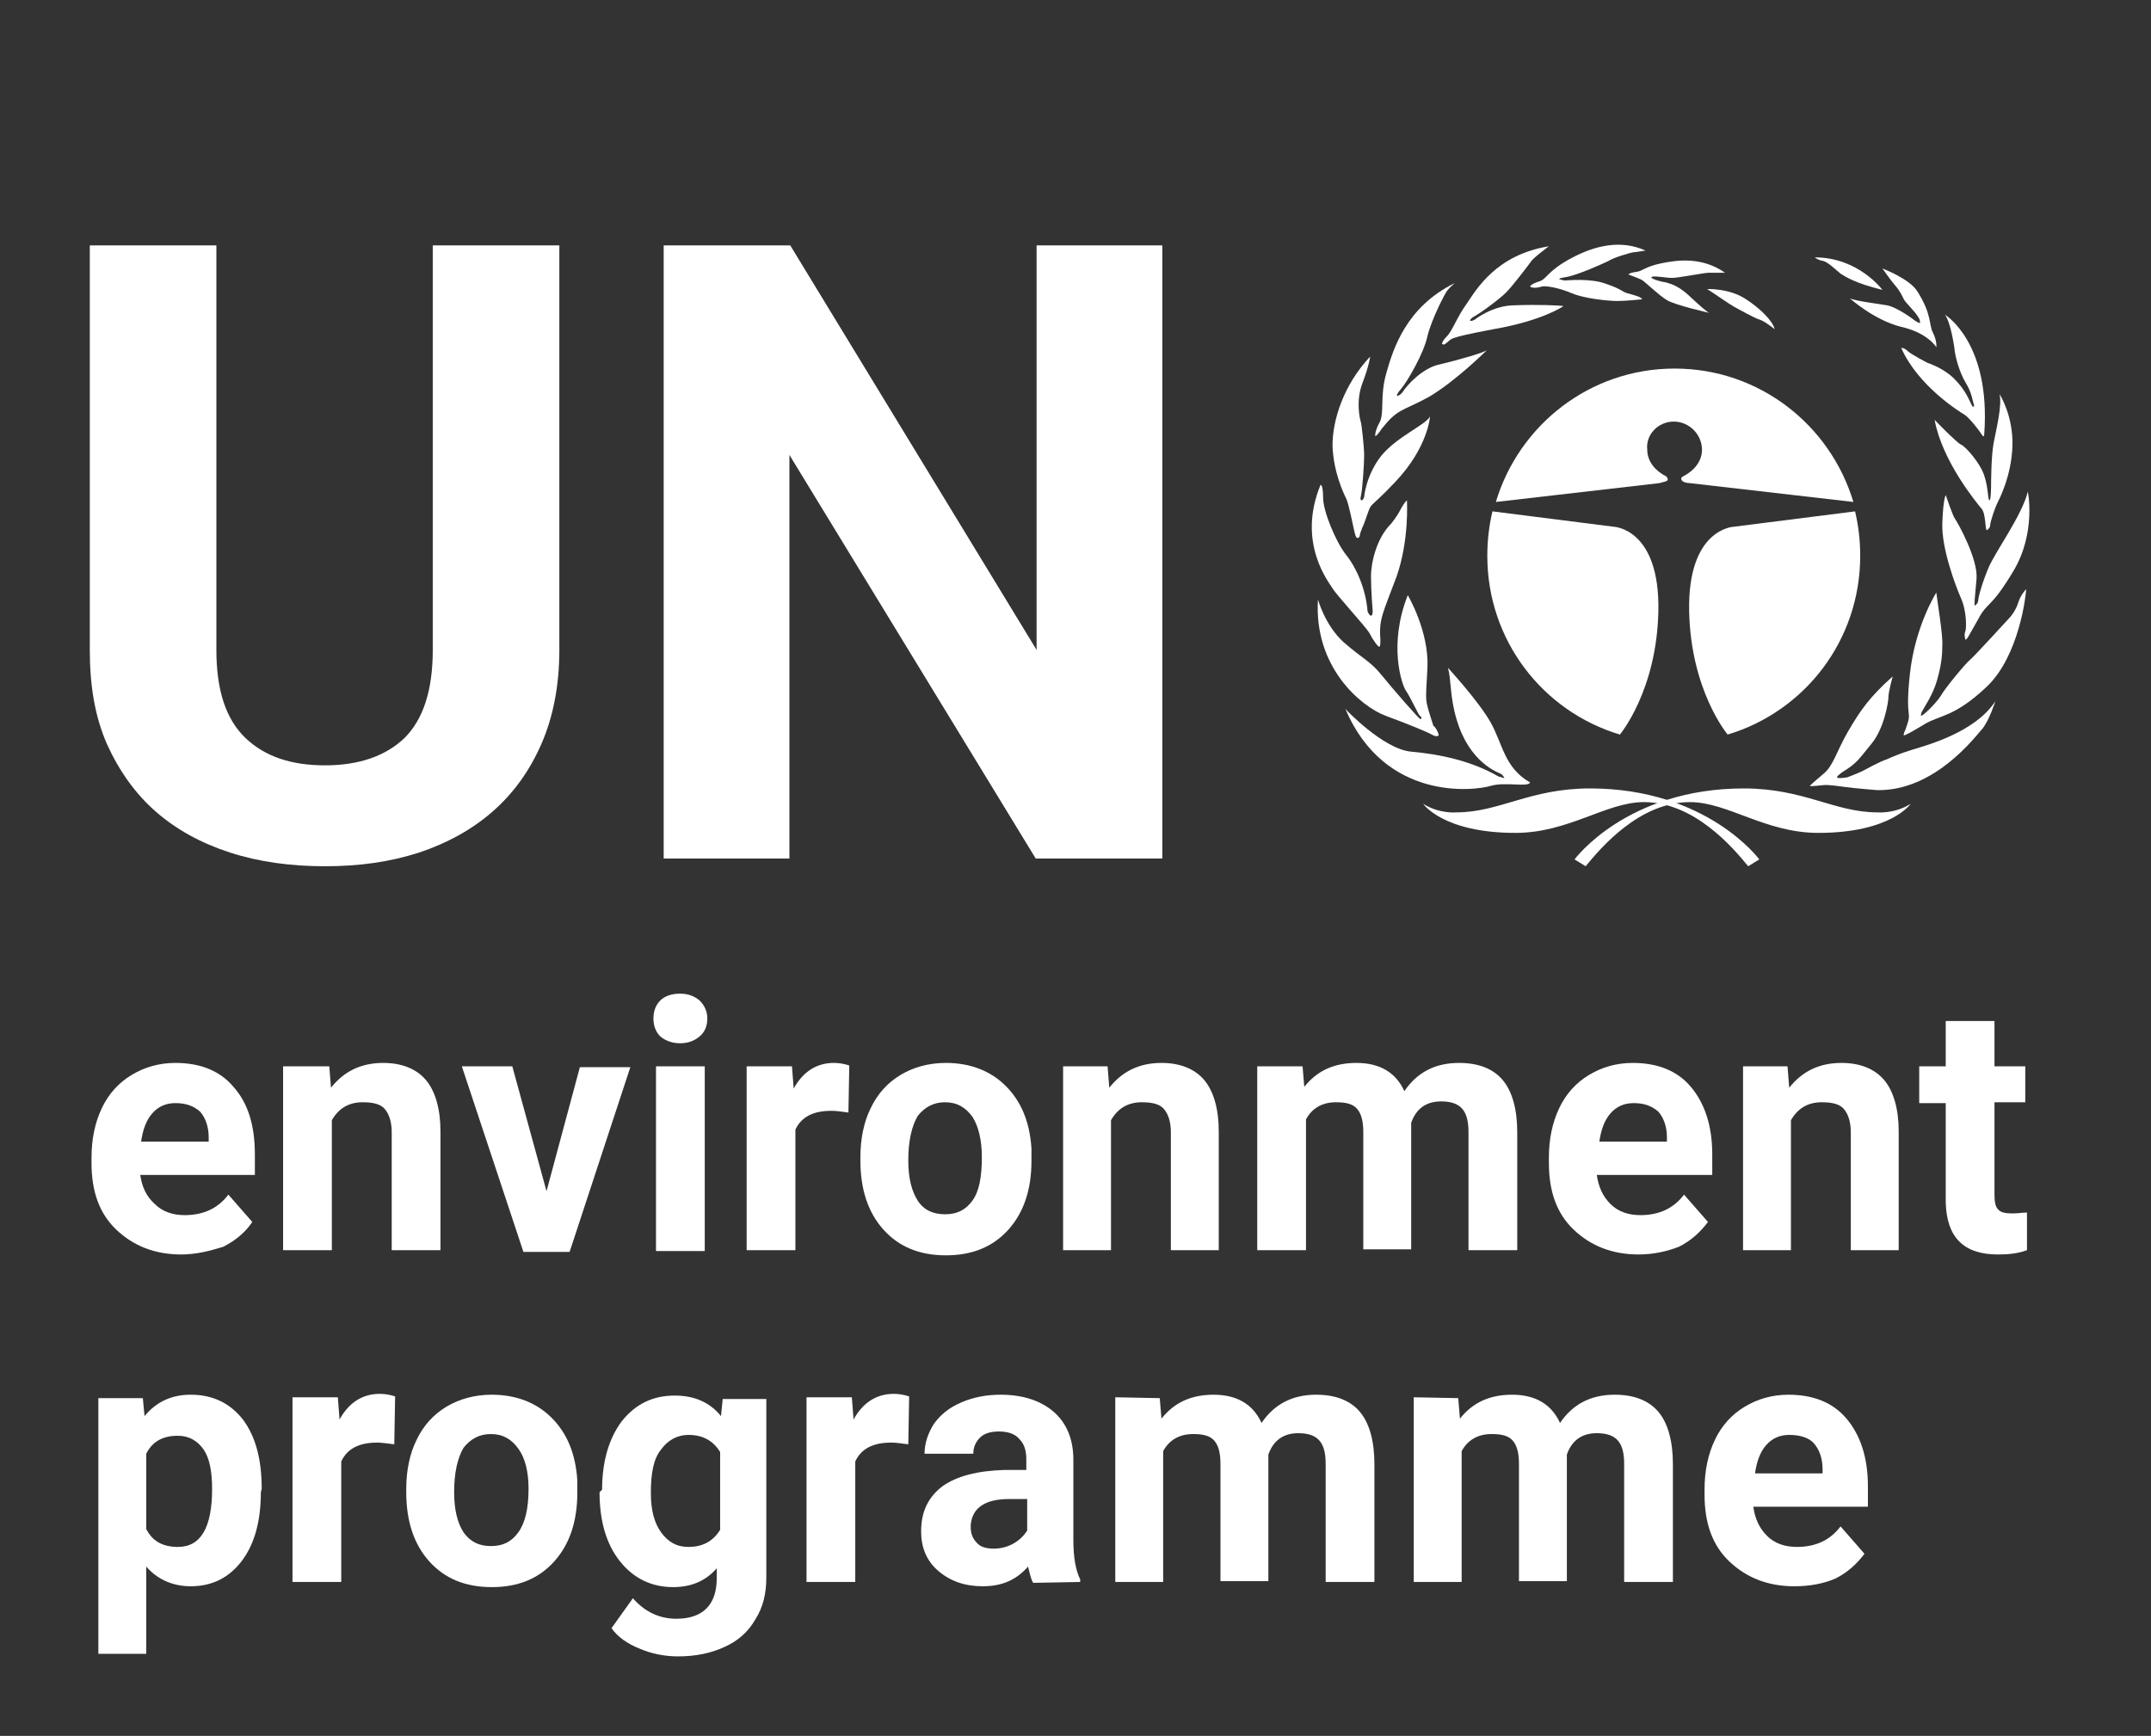 <?xml version="1.0" encoding="utf-8"?>
<!-- Generator: Adobe Illustrator 26.0.3, SVG Export Plug-In . SVG Version: 6.00 Build 0)  -->
<svg version="1.1" id="Layer_1" xmlns="http://www.w3.org/2000/svg" xmlns:xlink="http://www.w3.org/1999/xlink" x="0px" y="0px"
	 viewBox="0 0 251.5 203" style="enable-background:new 0 0 251.5 203;" xml:space="preserve">
<rect x="0" y="0" width="251.5" height="203" fill="#333333" stroke="none"/>
<style type="text/css">
	.st0{fill:#fff;}
</style>
<g>
	<g>
		<g>
			<g>
				<g>
					<g>
						<path class="st0" d="M189.4,85.9c-9-2.7-15.5-11-15.5-20.9c0-1.8,0.2-3.5,0.6-5.2l14.2,1.8c0,0,5.4,0.2,5.2,9.9
							C193.7,80.8,189.4,85.9,189.4,85.9z"/>
						<path class="st0" d="M202,85.9c9-2.7,15.5-11,15.5-20.9c0-1.8-0.2-3.5-0.6-5.2l-14.2,1.8c0,0-5.4,0.2-5.2,9.9
							C197.7,80.8,202,85.9,202,85.9z"/>
						<path class="st0" d="M195.7,49.3c1.8,0,3.3,1.5,3.3,3.3c0,1.4-1,2.5-2.2,3.1c-0.1,0.1-0.3,0.1-0.2,0.4s0.7,0.4,1,0.4l19.1,2.2
							c-2.7-9-11-15.6-20.9-15.6l0,0c-9.9,0-18.2,6.6-20.9,15.6l19.1-2.2c0.3-0.1,1-0.2,1-0.4s-0.1-0.3-0.2-0.4
							c-1.2-0.6-2.2-1.7-2.2-3.1C192.4,50.8,193.9,49.3,195.7,49.3L195.7,49.3z"/>
					</g>
					<g>
						<path class="st0" d="M204.4,101.3l1.3-0.8c0,0-6.1-8.3-19.8-8.3c-7,0-10.6,2.8-15.6,2.8c0,0-2,0.2-3.9-1c0,0,2.3,3.4,10.8,3.4
							c6.2,0,10.6-3.6,15-3.6C198.1,93.8,202.6,99.1,204.4,101.3z"/>
					</g>
					<g>
						<path class="st0" d="M185.4,101.3l-1.3-0.8c0,0,6.1-8.3,19.8-8.3c7,0,10.6,2.8,15.6,2.8c0,0,2,0.2,3.9-1c0,0-2.3,3.4-10.8,3.4
							c-6.2,0-10.6-3.6-15-3.6C191.7,93.8,187.2,99.1,185.4,101.3z"/>
					</g>
					<path class="st0" d="M178.9,91.5c-0.2,0.6-2.9-0.1-4.6,0.4c-2,0.6-12.4,1.8-17-9c0,0,4.4,4.7,7.7,5c3.4,0.3,7.1,1.1,10.2,2.9
						l0.7,0.2c0,0-0.1-0.3-0.4-0.5c-0.4-0.2-3.7-1.3-5.2-6.4c-0.8-2.7-0.6-4.6-1-6c0,0,3.6,3.9,5,6.4
						C175.7,87,175.9,89.8,178.9,91.5z"/>
					<path class="st0" d="M168.2,86c-0.3,0.3-0.9-0.2-1.2-0.3c-0.2-0.1-2-0.9-5-2c-2.9-1.1-8.4-5.7-7.9-13.6c0,0,0.8,3,3,5
						c2.3,2,3.1,2.2,4.4,3.8s4.5,5.3,4.6,5.2s0.2-0.2-0.1-0.4c-0.2-0.2-1.1-2.2-1.6-2.9s-2.1-5.4,0.2-11.2c0,0,2.5,4.2,2.3,8.5
						s-0.4,3.3,0.7,6.8C167.8,84.9,168.3,85.9,168.2,86z"/>
					<path class="st0" d="M161.3,75.6c-0.1,0.2-0.8-0.8-1.2-1.6c-0.5-0.8-3.9-4.5-4.3-5.2c-0.4-0.7-4.2-5.3-1.4-12.1
						c0,0,0.3-0.1,0.3,1.5s1.5,5.2,2.7,6.7c1.2,1.5,2.3,4,2.5,6.6c0,0,0.2,0.5,0.4,0.5s0.2-0.5,0.2-0.5s-0.2-2.4-0.2-4.1
						s0.7-4.5,2.3-6.1c0,0,0.7-0.8,1.2-1.8c0,0,0.3-0.6,0.7-1c0,0,0.3,4.6-1.2,8.9c-1.6,4.3-2.1,5-1.9,7.4
						C161.4,75,161.4,75.6,161.3,75.6z"/>
					<path class="st0" d="M158.7,62.9c-0.2,0-0.3-0.6-0.4-1c-0.1-0.4-0.6-3-0.9-3.6c-0.3-0.6-1.5-3.1-1.6-6.2c0-3,1.3-7.1,4.4-10.4
						c0,0-0.1,1-0.9,3.1c-0.8,2.1-0.3,4.2-0.2,4.5s0.4,2.9,0.4,4c0,0.9-0.2,4.1-0.4,4.8c0,0-0.1,0.4,0.1,0.4s0.3-0.4,0.3-0.4
						s0.2-2.5,2-4.8c1.9-2.3,5.2-3.6,5.7-4.6c0,0-0.2,3.6-4.1,7.7c-3.5,3.7-2.5,1.8-3.6,4.8c0,0-0.5,1.1-0.5,1.4
						C158.9,63,158.7,62.9,158.7,62.9z"/>
					<path class="st0" d="M160.8,51c0,0-0.1-0.5,0.5-1.6s0-3,0.8-5.8s2.3-7.7,8-10.5c0,0-0.6,0.5-0.9,0.9c-0.3,0.4-1.8,3.3-2.3,5.3
						c-0.4,2-2.4,5.4-3.1,6.2c-0.7,0.8-0.4,0.8-0.4,0.8s0.4-0.1,0.7-0.6c0.4-0.6,2.2-2.7,4.3-3.1c2.1-0.5,5.3-1.4,5.5-1.7
						c0,0-3.6,3.6-6.8,5.5c-3.3,1.8-3.6,1.3-5.6,3.8C161.6,50.1,161,51,160.8,51z"/>
					<path class="st0" d="M168.6,40.2c0,0,0-0.3,0.6-0.9c0.6-0.6,1.2-2.3,2.3-3.8c1.1-1.6,3.4-5.7,9.6-6.7c0,0-1.9,1.4-2.1,1.8
						c-0.3,0.4-2.1,2.8-2.9,3.6c-0.8,0.8-3.1,2.5-3.9,2.9c0,0-0.4,0.3-0.3,0.4c0.1,0.1,0.5-0.1,0.5-0.1s2.1-1.7,4.7-1.7
						c2.6-0.1,5.3,0,5.7,0.1c0,0-2.4,1.7-8.2,2.7c-5.8,1.1-4.7,1.1-5.6,1.7C169,40.2,168.8,40.4,168.6,40.2z"/>
					<path class="st0" d="M178.9,33.5c0,0,0.1-0.3,1.1-0.6c0.9-0.3,0.9-1.2,3.7-2.7s5.8-2.2,8.7-0.9c0,0-1.2,0.2-1.4,0.2
						s-2.3,0.6-2.9,1c-0.6,0.3-3.7,1.7-5,1.9c-1.3,0.2-0.6,0.3-0.6,0.3s0.3,0.1,0.5,0.1s3-0.3,4.8,0.4c1.8,0.6,1.8,0.9,2.5,1.1
						s1.6,0.4,1.7,0.7c0,0-1.8,0.2-2.9,0.2s-3.9-0.3-5.3-0.9c-1.4-0.6-2.9-0.9-3.5-0.8C179.7,33.7,179.1,33.7,178.9,33.5z"/>
					<path class="st0" d="M190.4,32.1c0,0,0.1-0.2,0.9-0.3s1-0.6,2.9-1s4.8-0.8,7.5,1.1c0,0-1.6,0-2,0s-3.5,0.6-4.2,0.6
						s-2.2-0.3-2.4-0.1s1.3,0.6,1.6,0.6c0.2,0.1,1.3,0.2,2.7,1.5c1.4,1.3,2.3,2.1,2.5,2.1c0,0-4-0.9-5-1.5s-2.7-2.3-3-2.4
						C191.5,32.5,190.4,32.1,190.4,32.1z"/>
					<path class="st0" d="M199.6,33.8c0,0,2.5-0.1,4.4,1.1s3.3,2.7,3.5,3.6c0,0-1.1-0.9-1.7-1.1c-0.7-0.2-2.6-1.3-3-1.5
						S200.1,34.1,199.6,33.8z"/>
					<path class="st0" d="M211.6,91.9c0,0,0.4-0.4,1.6-1.4s1.5-2.6,2.9-5s2.5-4,5.2-6.4c0,0-0.5,1.8-0.5,2.4s-0.5,3.7-2,5.5
						s-1.6,2.2-3.4,3.3c0,0-0.7,0.5-0.6,0.6c0,0.2,1.2,0,1.2,0s1.3-0.5,1.7-0.7s2.2-1.2,2.9-1.4c0.7-0.3,1.3-0.6,2.9-1.1
						c1.6-0.5,7.4-2,9.8-5.7c0,0-0.7,2.2-1.5,3.2c-0.9,1-5.6,7.3-12.3,7.2c0,0-2.6-0.2-4-0.4c-1.4-0.2-1.9-0.2-2.1-0.2
						C213.1,91.8,211.8,92,211.6,91.9z"/>
					<path class="st0" d="M226.4,69.3c0,0-2.5,3.9-3.1,9.6s0.4,3.9-0.5,6.4c0,0-0.3,0.6-0.2,0.7c0.1,0,0.6-0.2,2.4-1.3
						c1.8-1.1,3.5-0.8,7.3-4.4s4.6-10.8,4.6-11.4c0,0-0.6,0.6-0.9,1.5c-0.3,1-0.9,1.7-1,1.8c-0.1,0.1-4.2,4.6-4.7,5
						c-0.5,0.4-2.9,3.3-3.4,4.2c-0.5,0.8-2.1,2.4-2.3,2.3c0,0,0-0.4,0.2-0.6c0.1-0.3,1.2-1.8,1.7-3.6s0.6-2.9,0.6-4
						C227.2,74.4,226.5,70.2,226.4,69.3z"/>
					<path class="st0" d="M229.8,74.8c0,0-0.2-0.6,0-1c0.1-0.2,0.2-2.2-0.5-3.8c-0.7-1.6-2.3-5.9-2.2-8.8c0.1-2.9,0.4-3.3,0.4-3.3
						s0.8,2.4,1.1,2.8s2.7,4.7,2.5,7s-0.3,3.1-0.2,3.1s0.4-0.3,0.4-0.6s0.4-1.9,1.2-3.8c0.8-1.9,3.9-6.1,4.6-8.9c0,0,1,4.8-1.7,9.3
						s-3,3.5-4.1,5.6C230.1,74.5,230,74.8,229.8,74.8z"/>
					<path class="st0" d="M232.3,62c-0.2,0-0.1-1.9-0.6-2.5s-4.6-5.5-5.5-10.4c0,0,2.6,2.7,3.1,2.9s2.2,2.1,2.7,3.6s0.4,2.8,0.6,2.9
						s0.2-1.7,0.2-1.7s0-3.4,0.3-5s1-4.3,0.7-5.7c0,0,1.6,2.5,1.5,6c-0.1,3.6-1.6,6.4-1.8,6.8c-0.2,0.4-0.8,2.1-0.8,2.5
						S232.3,62,232.3,62z"/>
					<path class="st0" d="M227.4,36.8c0,0,5.4,3.2,4.6,14c0,0,0,0.5-0.3,0s-1.5-2-2-2.3s-5.4-3.3-7.4-7.8c0,0,0.3-0.1,0.8,0.4
						c0.5,0.4,2,1.2,2.2,1.3c0.2,0.1,1.9,0.6,3.2,1.9s1.7,2.4,2.1,3.2c0,0,0.4,0.3,0.1-0.5c-0.2-0.8-0.3-1.3-0.9-2.3
						c-0.6-1-1.2-2.8-1.3-4.1C228.3,39.3,227.9,37.4,227.4,36.8z"/>
					<path class="st0" d="M226.4,40.6c0,0,0.1-0.7-0.4-1.7s-0.1-2.1-1.8-4.8c-0.9-1.5-4.1-2.7-4.1-2.7s0.9,1.3,1.5,2s0.8,1.2,1,1.6
						c0.2,0.4,1.3,1.4,1.7,2.1c0.1,0.1,0.2,0.4,0.2,0.6c0,0.2-0.4-0.1-0.6-0.2c-0.1-0.1-2.1-1.6-3.3-1.8c-1.2-0.2-3.6-0.5-4.3-0.8
						c0,0,2.8,2.5,5.9,3.3C225.4,38.9,226.4,40.6,226.4,40.6z"/>
					<path class="st0" d="M220.1,33.9c0,0-2.8-3.8-7.9-3.8c0,0,0.3,0.3,0.9,0.4c0.6,0.1,1.6,1.1,2.1,1.5
						C215.7,32.3,216.8,33.1,220.1,33.9z"/>
				</g>
			</g>
		</g>
	</g>
	<path class="st0" d="M65.4,28.7V76c0,4.1-0.7,7.8-2.1,11s-3.3,5.8-5.7,7.9s-5.3,3.7-8.6,4.8c-3.4,1.1-7,1.6-11,1.6
		s-7.7-0.5-11.1-1.6s-6.3-2.7-8.7-4.8c-2.4-2.1-4.3-4.8-5.7-7.9c-1.4-3.2-2-6.8-2-11V28.7h14.8V76c0,4.7,1.1,8.1,3.4,10.3
		s5.4,3.2,9.3,3.2c4,0,7.1-1.1,9.3-3.2c2.2-2.2,3.3-5.6,3.3-10.3V28.7H65.4z"/>
	<path class="st0" d="M135.9,100.4h-14.8L92.3,53.2v47.2H77.6V28.7h14.8L121.2,76V28.7h14.7V100.4L135.9,100.4z"/>
	<g>
		<path class="st0" d="M21.2,146.7c-3.1,0-5.6-1-7.6-2.9s-2.9-4.5-2.9-7.8v-0.6c0-2.2,0.4-4.1,1.2-5.8c0.8-1.7,2-3,3.5-3.9
			s3.2-1.4,5.1-1.4c2.9,0,5.2,0.9,6.8,2.8c1.7,1.9,2.5,4.5,2.5,7.9v2.4H16.4c0.2,1.4,0.7,2.5,1.7,3.4c0.9,0.9,2.1,1.3,3.5,1.3
			c2.2,0,3.9-0.8,5.1-2.4l2.8,3.2c-0.8,1.2-2,2.2-3.4,2.9C24.5,146.3,22.9,146.7,21.2,146.7z M20.5,129c-1.1,0-2,0.4-2.7,1.2
			c-0.7,0.8-1.1,1.9-1.3,3.3h7.9V133c0-1.3-0.4-2.3-1-3C22.6,129.3,21.7,129,20.5,129z"/>
		<path class="st0" d="M38.5,124.7l0.2,2.5c1.5-1.9,3.5-2.9,6.1-2.9c2.2,0,3.9,0.7,5,2s1.7,3.4,1.7,6v13.9h-5.7v-13.8
			c0-1.2-0.3-2.1-0.8-2.7s-1.4-0.8-2.6-0.8c-1.6,0-2.8,0.7-3.6,2.1v15.2h-5.7v-21.5H38.5z"/>
		<path class="st0" d="M63.9,139.3l3.9-14.5h5.9l-7.1,21.6h-5.4L54,124.7h5.9L63.9,139.3z"/>
		<path class="st0" d="M76.4,119.1c0-0.9,0.3-1.6,0.8-2.1s1.3-0.8,2.3-0.8s1.7,0.3,2.3,0.8c0.6,0.6,0.9,1.3,0.9,2.1
			c0,0.9-0.3,1.6-0.9,2.1s-1.3,0.8-2.3,0.8c-0.9,0-1.7-0.3-2.3-0.8C76.7,120.7,76.4,120,76.4,119.1z M82.4,146.3h-5.7v-21.6h5.7
			V146.3z"/>
		<path class="st0" d="M99.2,130.1c-0.8-0.1-1.4-0.2-2-0.2c-2.1,0-3.5,0.7-4.2,2.2v14.1h-5.7v-21.5h5.3l0.2,2.6c1.1-2,2.7-3,4.7-3
			c0.6,0,1.2,0.1,1.8,0.3L99.2,130.1z"/>
		<path class="st0" d="M100.6,135.3c0-2.1,0.4-4.1,1.2-5.7c0.8-1.7,2-3,3.5-3.9s3.3-1.4,5.3-1.4c2.8,0,5.2,0.9,7,2.7s2.8,4.2,3,7.3
			v1.5c0,3.3-0.9,6-2.7,8s-4.2,3-7.3,3c-3.1,0-5.5-1-7.3-3s-2.7-4.7-2.7-8.1V135.3L100.6,135.3z M106.2,135.7c0,2.1,0.4,3.6,1.1,4.7
			s1.8,1.6,3.2,1.6c1.4,0,2.4-0.5,3.2-1.6c0.8-1.1,1.1-2.8,1.1-5.1c0-2-0.4-3.6-1.1-4.7c-0.8-1.1-1.8-1.7-3.2-1.7
			c-1.4,0-2.4,0.6-3.2,1.6C106.6,131.7,106.2,133.4,106.2,135.7z"/>
		<path class="st0" d="M129.5,124.7l0.2,2.5c1.5-1.9,3.5-2.9,6.1-2.9c2.2,0,3.9,0.7,5,2s1.7,3.4,1.7,6v13.9h-5.6v-13.8
			c0-1.2-0.3-2.1-0.8-2.7s-1.4-0.8-2.6-0.8c-1.6,0-2.8,0.7-3.6,2.1v15.2h-5.6v-21.5H129.5z"/>
		<path class="st0" d="M152.3,124.7l0.2,2.4c1.5-1.9,3.5-2.8,6.1-2.8c2.7,0,4.6,1.1,5.6,3.3c1.5-2.2,3.6-3.3,6.4-3.3
			c2.3,0,4,0.7,5.1,2s1.7,3.4,1.7,6.1v13.8h-5.7v-13.8c0-1.2-0.2-2.1-0.7-2.7s-1.3-0.9-2.5-0.9c-1.7,0-2.9,0.8-3.5,2.5v14.8h-5.6
			v-13.7c0-1.2-0.2-2.1-0.7-2.7s-1.3-0.8-2.5-0.8c-1.6,0-2.8,0.7-3.5,2v15.3H147v-21.5H152.3z"/>
		<path class="st0" d="M191.6,146.7c-3.1,0-5.6-1-7.6-2.9s-2.9-4.5-2.9-7.8v-0.6c0-2.2,0.4-4.1,1.2-5.8c0.8-1.7,2-3,3.5-3.9
			s3.2-1.4,5.1-1.4c2.9,0,5.2,0.9,6.8,2.8s2.5,4.5,2.5,7.9v2.4h-13.5c0.2,1.4,0.7,2.5,1.6,3.4s2.1,1.3,3.5,1.3
			c2.2,0,3.9-0.8,5.1-2.4l2.8,3.2c-0.9,1.2-2,2.2-3.4,2.9C195,146.3,193.4,146.7,191.6,146.7z M191,129c-1.1,0-2,0.4-2.7,1.2
			c-0.7,0.8-1.1,1.9-1.3,3.3h7.9V133c0-1.3-0.4-2.3-1-3C193.1,129.3,192.2,129,191,129z"/>
		<path class="st0" d="M209,124.7l0.2,2.5c1.5-1.9,3.5-2.9,6.1-2.9c2.2,0,3.9,0.7,5,2s1.7,3.4,1.7,6v13.9h-5.6v-13.8
			c0-1.2-0.3-2.1-0.8-2.7s-1.4-0.8-2.6-0.8c-1.6,0-2.8,0.7-3.6,2.1v15.2h-5.6v-21.5H209z"/>
		<path class="st0" d="M233.2,119.4v5.3h3.6v4.2h-3.6v10.8c0,0.8,0.1,1.4,0.4,1.7c0.3,0.4,0.9,0.5,1.7,0.5c0.6,0,1.2-0.1,1.7-0.1
			v4.4c-1.1,0.4-2.2,0.5-3.4,0.5c-4,0-6-2-6.1-6.1V129h-3.1v-4.3h3.1v-5.3H233.2L233.2,119.4z"/>
	</g>
	<g>
		<path class="st0" d="M30.5,174.5c0,3.3-0.7,6-2.2,8s-3.5,3-6,3c-2.1,0-3.9-0.8-5.2-2.3v10.2h-5.6v-29.9h5.2l0.2,2.1
			c1.4-1.7,3.2-2.5,5.4-2.5c2.6,0,4.6,1,6.1,2.9c1.5,2,2.2,4.7,2.2,8.1L30.5,174.5L30.5,174.5z M24.8,174.1c0-2-0.3-3.6-1-4.6
			s-1.7-1.6-3-1.6c-1.8,0-3,0.7-3.7,2.1v8.8c0.7,1.4,1.9,2.1,3.7,2.1C23.5,180.9,24.8,178.6,24.8,174.1z"/>
		<path class="st0" d="M46.1,168.9c-0.8-0.1-1.5-0.2-2-0.2c-2.1,0-3.5,0.7-4.2,2.2V185h-5.7v-21.6h5.3l0.2,2.6c1.1-2,2.7-3,4.7-3
			c0.6,0,1.2,0.1,1.8,0.3L46.1,168.9z"/>
		<path class="st0" d="M47.5,174.1c0-2.1,0.4-4.1,1.2-5.7c0.8-1.7,2-3,3.5-3.9s3.3-1.4,5.3-1.4c2.8,0,5.2,0.9,7,2.7
			c1.8,1.8,2.8,4.2,3,7.3v1.5c0,3.3-0.9,6-2.7,8s-4.2,3-7.3,3s-5.5-1-7.3-3s-2.7-4.7-2.7-8.1L47.5,174.1L47.5,174.1z M53.1,174.5
			c0,2.1,0.4,3.6,1.1,4.7c0.8,1.1,1.8,1.6,3.2,1.6s2.4-0.5,3.2-1.6s1.2-2.8,1.2-5.1c0-2-0.4-3.6-1.2-4.7c-0.8-1.1-1.8-1.7-3.2-1.7
			s-2.4,0.6-3.2,1.6C53.5,170.5,53.1,172.2,53.1,174.5z"/>
		<path class="st0" d="M70.4,174.2c0-3.3,0.8-6,2.3-8c1.6-2,3.6-3,6.2-3c2.3,0,4.1,0.8,5.4,2.4l0.2-2h5.1v20.9
			c0,1.9-0.4,3.5-1.3,4.9c-0.8,1.4-2,2.5-3.6,3.2c-1.5,0.7-3.3,1.1-5.4,1.1c-1.6,0-3.1-0.3-4.5-0.9c-1.5-0.6-2.6-1.4-3.3-2.4
			l2.5-3.5c1.4,1.6,3.1,2.4,5.1,2.4c1.5,0,2.7-0.4,3.5-1.2s1.2-2,1.2-3.5v-1.2c-1.3,1.5-3,2.2-5.1,2.2c-2.5,0-4.6-1-6.2-3
			s-2.4-4.7-2.4-8.1L70.4,174.2L70.4,174.2z M76.1,174.6c0,2,0.4,3.5,1.2,4.6c0.8,1.1,1.8,1.7,3.2,1.7c1.7,0,2.9-0.7,3.7-2v-9.1
			c-0.8-1.3-2-2-3.7-2c-1.3,0-2.4,0.6-3.2,1.7C76.4,170.6,76.1,172.3,76.1,174.6z"/>
		<path class="st0" d="M106.2,168.9c-0.8-0.1-1.4-0.2-2-0.2c-2.1,0-3.5,0.7-4.2,2.2V185h-5.7v-21.6h5.3l0.2,2.6c1.1-2,2.7-3,4.7-3
			c0.6,0,1.2,0.1,1.8,0.3L106.2,168.9z"/>
		<path class="st0" d="M120.8,185.1c-0.3-0.5-0.4-1.2-0.6-1.9c-1.4,1.6-3.1,2.3-5.3,2.3c-2.1,0-3.8-0.6-5.2-1.8s-2-2.8-2-4.6
			c0-2.3,0.8-4,2.5-5.3c1.7-1.2,4.1-1.8,7.2-1.9h2.6v-1.2c0-1-0.2-1.8-0.8-2.4c-0.5-0.6-1.3-0.9-2.4-0.9c-0.9,0-1.7,0.2-2.2,0.7
			s-0.8,1.1-0.8,1.9h-5.7c0-1.2,0.4-2.4,1.1-3.5c0.8-1.1,1.8-1.9,3.2-2.5c1.4-0.6,2.9-0.9,4.6-0.9c2.6,0,4.7,0.7,6.2,2
			s2.3,3.2,2.3,5.6v9.4c0,2.1,0.3,3.6,0.8,4.6v0.3L120.8,185.1L120.8,185.1z M116.2,181.1c0.8,0,1.6-0.2,2.3-0.6
			c0.7-0.4,1.2-0.9,1.6-1.5v-3.7H118c-2.8,0-4.3,1-4.5,3v0.3c0,0.7,0.2,1.3,0.7,1.8C114.6,180.9,115.3,181.1,116.2,181.1z"/>
		<path class="st0" d="M135.6,163.5l0.2,2.4c1.5-1.9,3.5-2.8,6.1-2.8c2.7,0,4.6,1.1,5.6,3.3c1.5-2.2,3.6-3.3,6.4-3.3
			c2.3,0,4,0.7,5.1,2s1.7,3.4,1.7,6.1V185H155v-13.8c0-1.2-0.2-2.1-0.7-2.7c-0.5-0.6-1.3-0.9-2.5-0.9c-1.7,0-2.9,0.8-3.5,2.5v14.8
			h-5.6v-13.7c0-1.2-0.2-2.1-0.7-2.7c-0.5-0.6-1.3-0.8-2.5-0.8c-1.6,0-2.8,0.7-3.5,2V185h-5.6v-21.6L135.6,163.5L135.6,163.5z"/>
		<path class="st0" d="M170.5,163.5l0.2,2.4c1.5-1.9,3.5-2.8,6.1-2.8c2.7,0,4.6,1.1,5.6,3.3c1.5-2.2,3.6-3.3,6.4-3.3
			c2.3,0,4,0.7,5.1,2s1.7,3.4,1.7,6.1V185h-5.7v-13.8c0-1.2-0.2-2.1-0.7-2.7c-0.5-0.6-1.3-0.9-2.5-0.9c-1.7,0-2.9,0.8-3.5,2.5v14.8
			h-5.6v-13.7c0-1.2-0.2-2.1-0.7-2.7c-0.5-0.6-1.3-0.8-2.5-0.8c-1.6,0-2.8,0.7-3.5,2V185h-5.6v-21.6L170.5,163.5L170.5,163.5z"/>
		<path class="st0" d="M209.8,185.5c-3.1,0-5.6-1-7.6-2.9s-2.9-4.5-2.9-7.8v-0.6c0-2.2,0.4-4.1,1.2-5.8s2-3,3.5-3.9s3.2-1.4,5.1-1.4
			c2.9,0,5.2,0.9,6.8,2.8s2.5,4.5,2.5,7.9v2.4H205c0.2,1.4,0.7,2.5,1.6,3.4s2.1,1.3,3.5,1.3c2.2,0,3.9-0.8,5.1-2.4l2.8,3.2
			c-0.9,1.2-2,2.2-3.4,2.9C213.2,185.2,211.6,185.5,209.8,185.5z M209.2,167.8c-1.1,0-2,0.4-2.7,1.2s-1.1,1.9-1.3,3.3h7.9v-0.5
			c0-1.3-0.4-2.3-1-3S210.4,167.8,209.2,167.8z"/>
	</g>
</g>
</svg>
